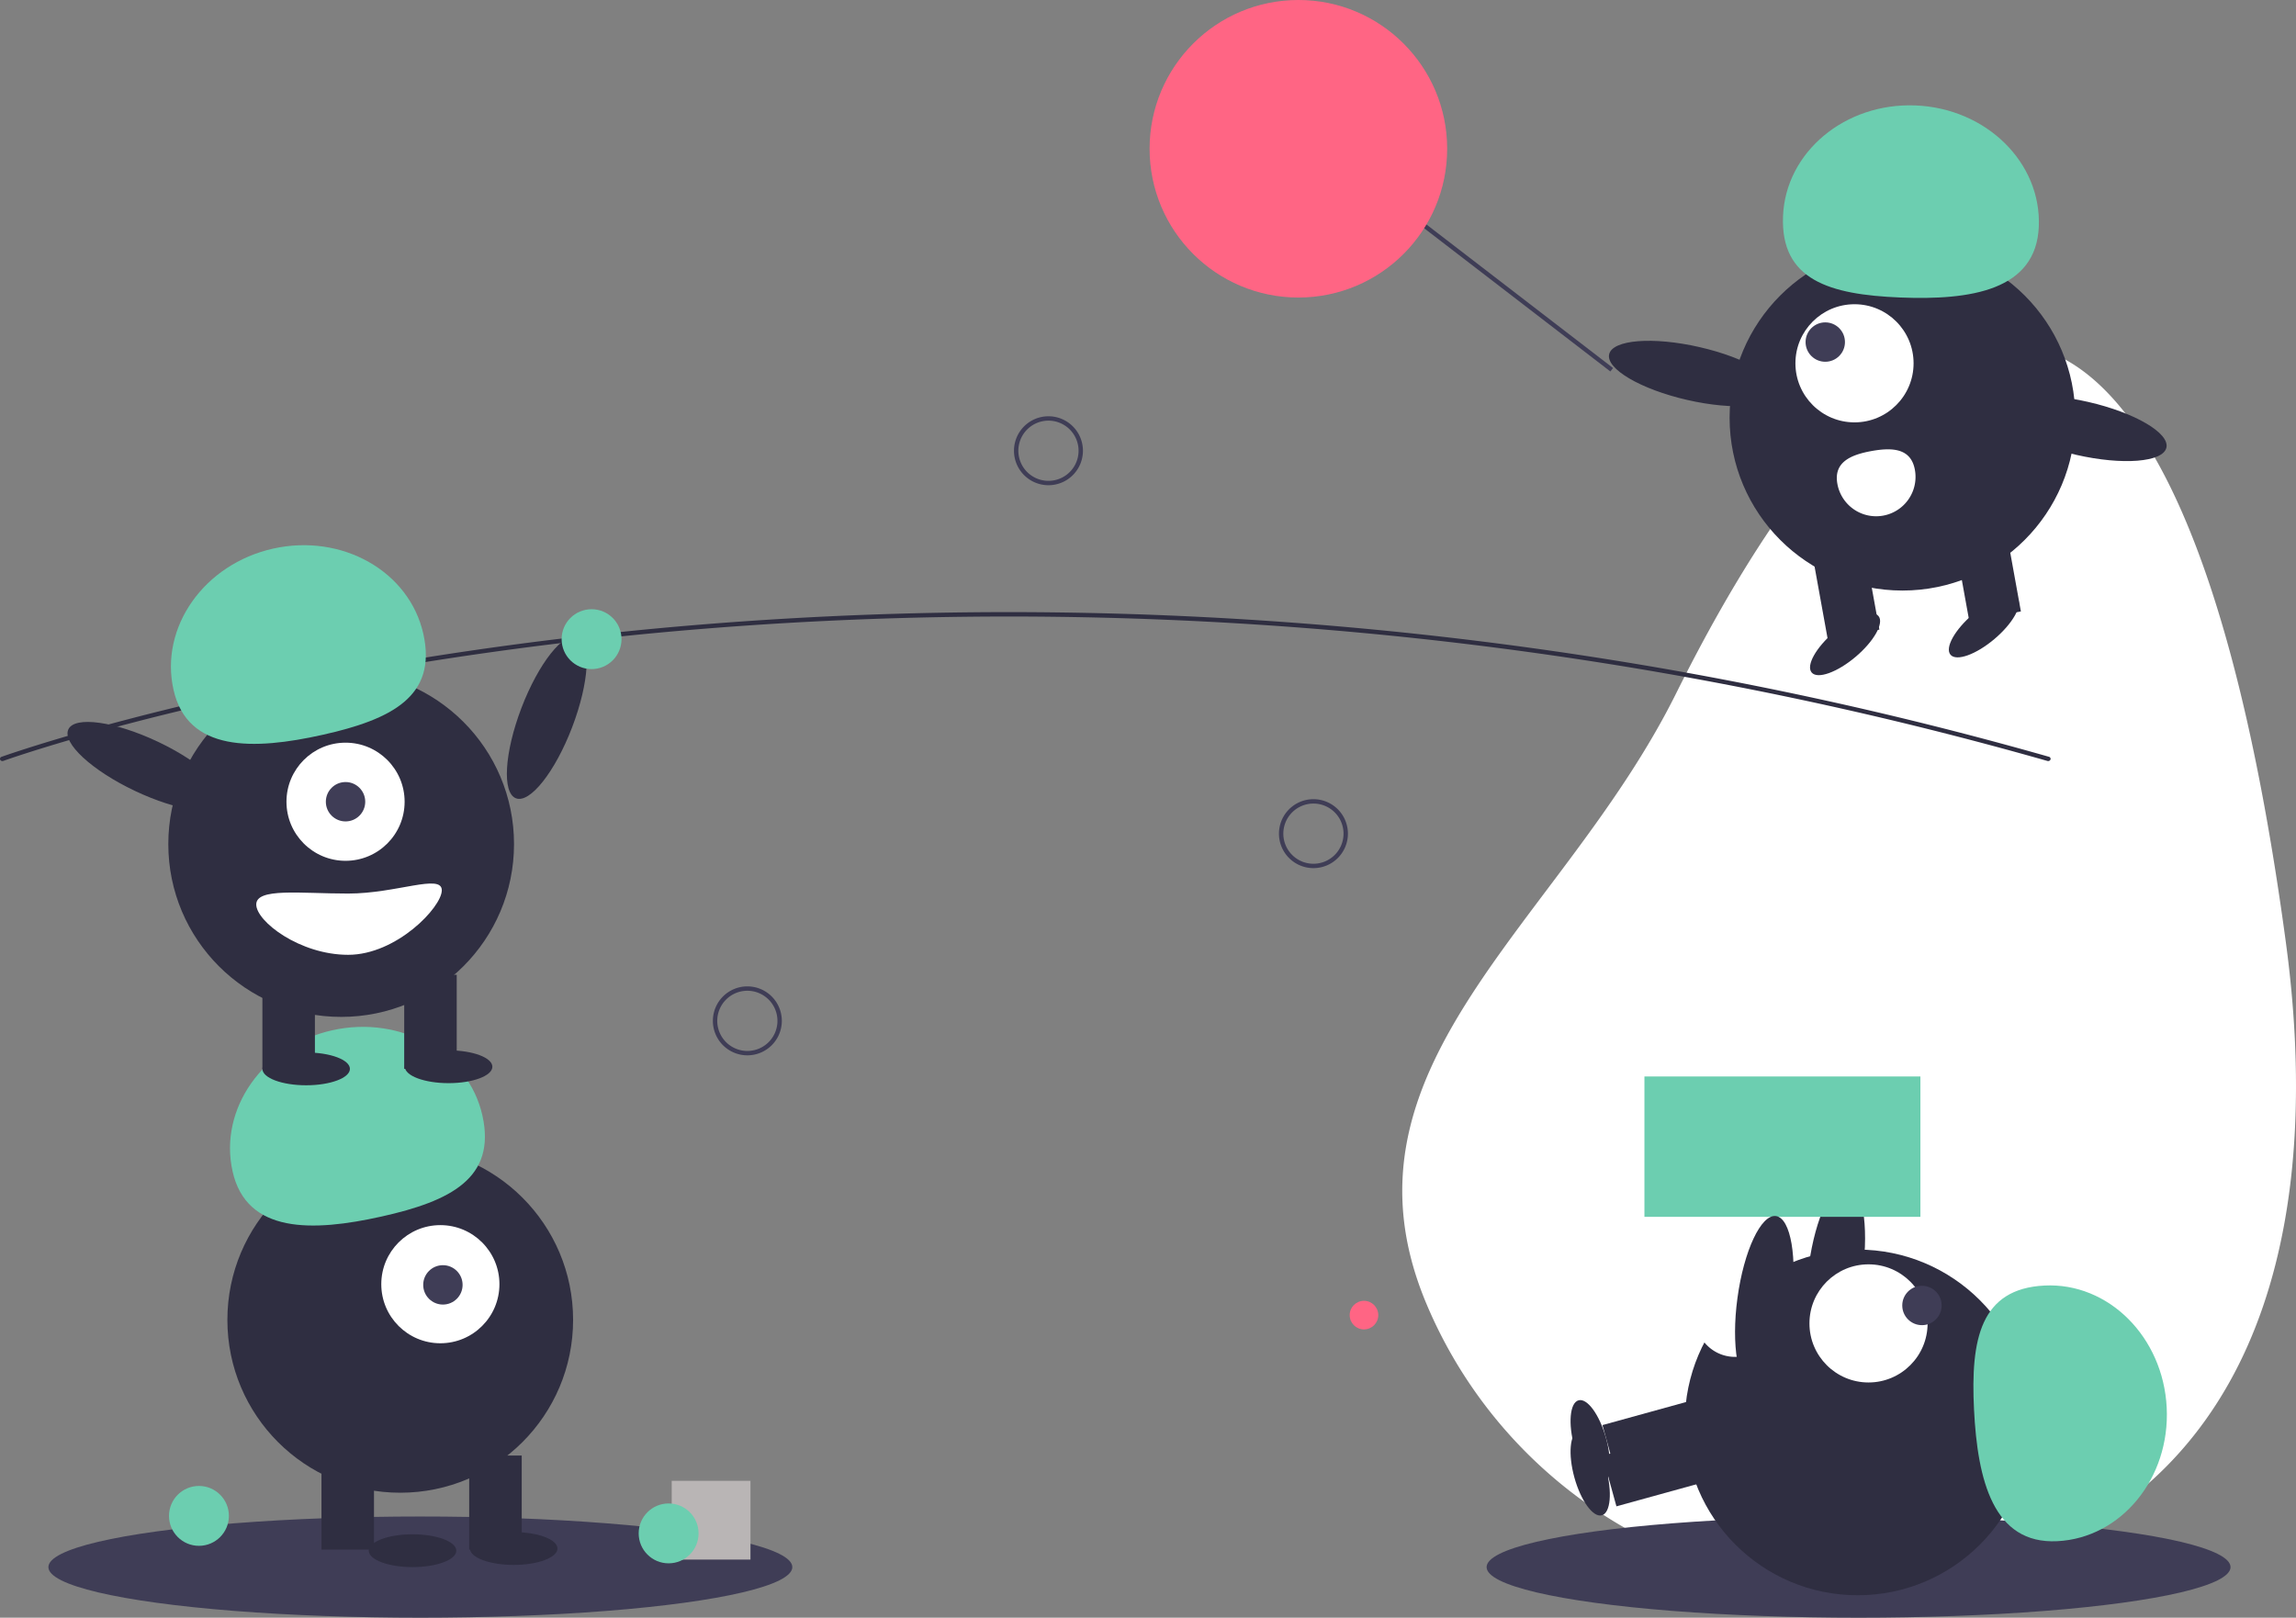 <svg xmlns="http://www.w3.org/2000/svg" width="791.675" height="557.869" viewBox="0 0 791.675 557.869">
  <rect x="0" y="0" width="791.675" height="557.869" fill="#808080" stroke="none"/>
  <g id="slide3" transform="translate(-0.004)">
    <path id="Path_1" data-name="Path 1" d="M974.268,454.2c11.819,87.961-4.275,176.018-86.135,210.307a160.7,160.7,0,0,1-210.307-86.135c-34.289-81.861,46.614-130.841,86.135-210.307C844.217,206.7,937.564,181.043,974.268,454.2Z" transform="translate(-186.043 -128.908)" fill="#fff"/>
    <ellipse id="Ellipse_1" data-name="Ellipse 1" cx="128.257" cy="17.448" rx="128.257" ry="17.448" transform="translate(512.595 522.973)" fill="#3f3d56"/>
    <rect id="Rectangle_4" data-name="Rectangle 4" width="32.442" height="18.107" transform="matrix(0.964, -0.266, 0.266, 0.964, 552.543, 502.01)" fill="#2f2e41"/>
    <ellipse id="Ellipse_2" data-name="Ellipse 2" cx="5.658" cy="15.089" rx="5.658" ry="15.089" transform="matrix(0.964, -0.266, 0.266, 0.964, 538.847, 494.969)" fill="#2f2e41"/>
    <ellipse id="Ellipse_3" data-name="Ellipse 3" cx="29.801" cy="9.355" rx="29.801" ry="9.355" transform="translate(619.722 465.748) rotate(-82.281)" fill="#2f2e41"/>
    <circle id="Ellipse_4" data-name="Ellipse 4" cx="59.602" cy="59.602" r="59.602" transform="translate(580.938 430.922)" fill="#2f2e41"/>
    <rect id="Rectangle_5" data-name="Rectangle 5" width="32.442" height="18.107" transform="matrix(0.964, -0.266, 0.266, 0.964, 552.543, 491.448)" fill="#2f2e41"/>
    <ellipse id="Ellipse_5" data-name="Ellipse 5" cx="5.658" cy="15.089" rx="5.658" ry="15.089" transform="matrix(0.964, -0.266, 0.266, 0.964, 538.847, 484.407)" fill="#2f2e41"/>
    <circle id="Ellipse_6" data-name="Ellipse 6" cx="20.37" cy="20.37" r="20.37" transform="translate(623.912 436.01)" fill="#fff"/>
    <circle id="Ellipse_7" data-name="Ellipse 7" cx="6.79" cy="6.79" r="6.79" transform="translate(655.915 443.407)" fill="#3f3d56"/>
    <path id="Path_2" data-name="Path 2" d="M959.505,766.1c22.056-1.1,38.948-21.734,37.73-46.079s-20.086-43.186-42.142-42.082-25.517,18.418-24.3,42.763S937.449,767.2,959.505,766.1Z" transform="translate(-250.137 -234.615)" fill="#6cceb0"/>
    <path id="Path_3" data-name="Path 3" d="M840.625,698.267a13.58,13.58,0,0,1-2.191-27.072c7.476-.6,9.514,5.33,10.12,12.806S848.1,697.662,840.625,698.267Z" transform="translate(-241.317 -230.387)" fill="#fff"/>
    <rect id="Rectangle_6" data-name="Rectangle 6" width="95.159" height="48.407" transform="translate(567.012 371.224)" fill="#6cceb0"/>
    <ellipse id="Ellipse_8" data-name="Ellipse 8" cx="29.801" cy="9.355" rx="29.801" ry="9.355" transform="translate(595.084 477.168) rotate(-82.281)" fill="#2f2e41"/>
    <circle id="Ellipse_9" data-name="Ellipse 9" cx="4.931" cy="4.931" r="4.931" transform="translate(465.383 448.59)" fill="#ff6584"/>
    <path id="Path_4" data-name="Path 4" d="M828.215,409.768a.908.908,0,0,1-.253-.035C606.423,346.646,411.169,354.9,286.38,372.926c-16.982,2.453-34.01,5.286-50.611,8.421-4.238.8-8.635,1.656-13.068,2.549-5.294,1.062-10.518,2.155-15.528,3.248q-3.245.692-6.363,1.395c-3.149.7-6.344,1.429-9.769,2.231-3.827.889-7.716,1.821-11.56,2.77l-.043.011h0c-4.342,1.068-8.662,2.166-12.839,3.263-2.261.588-4.444,1.168-6.535,1.74-.234.058-.441.114-.651.172l-.449.123c-.26.071-.517.141-.774.208h-.016l-.68.19c-.811.221-1.6.437-2.38.652-20.565,5.709-31.871,9.77-31.983,9.809a.871.871,0,0,1-1.089-.42.732.732,0,0,1,.466-.981c.112-.04,11.473-4.122,32.113-9.851.781-.216,1.574-.432,2.388-.654l.632-.177.065-.019c.256-.066.511-.136.77-.206l.45-.123c.224-.061.445-.122.671-.178,2.077-.569,4.267-1.15,6.534-1.74,4.179-1.1,8.5-2.2,12.848-3.265l.041-.011h0c3.858-.953,7.761-1.888,11.6-2.78,3.43-.8,6.632-1.533,9.786-2.235q3.132-.7,6.376-1.4c5.015-1.1,10.25-2.19,15.553-3.254,4.44-.893,8.844-1.752,13.089-2.552,16.626-3.14,33.681-5.977,50.689-8.434,124.967-18.055,320.5-26.318,542.352,36.858a.754.754,0,0,1,.576.834.816.816,0,0,1-.828.639Z" transform="translate(-121.982 -147.312)" fill="#2f2e41"/>
    <ellipse id="Ellipse_10" data-name="Ellipse 10" cx="29.801" cy="9.355" rx="29.801" ry="9.355" transform="translate(169.166 271.955) rotate(-69.082)" fill="#2f2e41"/>
    <circle id="Ellipse_11" data-name="Ellipse 11" cx="10.325" cy="10.325" r="10.325" transform="translate(193.656 210.091)" fill="#6cceb0"/>
    <path id="Path_5" data-name="Path 5" d="M554.811,289.678A11.887,11.887,0,1,1,566.7,277.79a11.887,11.887,0,0,1-11.889,11.888Zm0-22.265a10.378,10.378,0,1,0,10.378,10.378,10.378,10.378,0,0,0-10.378-10.378Z" transform="translate(-193.292 -122.35)" fill="#3f3d56"/>
    <path id="Path_6" data-name="Path 6" d="M664.811,469.678A11.887,11.887,0,1,1,676.7,457.79a11.887,11.887,0,0,1-11.889,11.888Zm0-22.265a10.378,10.378,0,1,0,10.378,10.378,10.378,10.378,0,0,0-10.378-10.378Z" transform="translate(-211.927 -170.302)" fill="#3f3d56"/>
    <path id="Path_7" data-name="Path 7" d="M429.811,557.678A11.887,11.887,0,1,1,441.7,545.79a11.887,11.887,0,0,1-11.889,11.888Zm0-22.264a10.378,10.378,0,1,0,10.378,10.378,10.378,10.378,0,0,0-10.378-10.378Z" transform="translate(-172.116 -193.746)" fill="#3f3d56"/>
    <ellipse id="Ellipse_12" data-name="Ellipse 12" cx="128.257" cy="17.448" rx="128.257" ry="17.448" transform="translate(16.69 522.973)" fill="#3f3d56"/>
    <circle id="Ellipse_13" data-name="Ellipse 13" cx="59.602" cy="59.602" r="59.602" transform="translate(78.408 395.566)" fill="#2f2e41"/>
    <rect id="Rectangle_7" data-name="Rectangle 7" width="18.107" height="32.442" transform="translate(110.85 501.944)" fill="#2f2e41"/>
    <rect id="Rectangle_8" data-name="Rectangle 8" width="18.107" height="32.442" transform="translate(161.786 501.944)" fill="#2f2e41"/>
    <ellipse id="Ellipse_14" data-name="Ellipse 14" cx="15.089" cy="5.658" rx="15.089" ry="5.658" transform="translate(127.161 529.105)" fill="#2f2e41"/>
    <ellipse id="Ellipse_15" data-name="Ellipse 15" cx="15.089" cy="5.658" rx="15.089" ry="5.658" transform="translate(162.043 528.35)" fill="#2f2e41"/>
    <circle id="Ellipse_16" data-name="Ellipse 16" cx="20.37" cy="20.37" r="20.37" transform="translate(131.473 422.488)" fill="#fff"/>
    <circle id="Ellipse_17" data-name="Ellipse 17" cx="6.79" cy="6.79" r="6.79" transform="translate(145.931 436.302)" fill="#3f3d56"/>
    <path id="Path_8" data-name="Path 8" d="M227.989,603.972c-4.813-21.553,10.571-43.331,34.361-48.643s46.976,7.854,51.789,29.407-10.954,29.5-34.743,34.814S232.8,625.525,227.989,603.972Z" transform="translate(-147.795 -200.035)" fill="#6cceb0"/>
    <circle id="Ellipse_18" data-name="Ellipse 18" cx="59.602" cy="59.602" r="59.602" transform="translate(58.038 231.478)" fill="#2f2e41"/>
    <rect id="Rectangle_9" data-name="Rectangle 9" width="18.107" height="32.442" transform="translate(90.48 336.154)" fill="#2f2e41"/>
    <rect id="Rectangle_10" data-name="Rectangle 10" width="18.107" height="32.442" transform="translate(139.376 336.154)" fill="#2f2e41"/>
    <ellipse id="Ellipse_19" data-name="Ellipse 19" cx="15.089" cy="5.658" rx="15.089" ry="5.658" transform="translate(90.48 362.945)" fill="#2f2e41"/>
    <ellipse id="Ellipse_20" data-name="Ellipse 20" cx="15.089" cy="5.658" rx="15.089" ry="5.658" transform="translate(139.598 362.211)" fill="#2f2e41"/>
    <circle id="Ellipse_21" data-name="Ellipse 21" cx="20.37" cy="20.37" r="20.37" transform="translate(98.779 256.113)" fill="#fff"/>
    <circle id="Ellipse_22" data-name="Ellipse 22" cx="6.79" cy="6.79" r="6.79" transform="translate(112.359 269.689)" fill="#3f3d56"/>
    <path id="Path_9" data-name="Path 9" d="M200.989,376.972c-4.813-21.553,10.571-43.331,34.361-48.643s46.976,7.854,51.789,29.407-10.954,29.5-34.743,34.814S205.8,398.525,200.989,376.972Z" transform="translate(-141.165 -139.142)" fill="#6cceb0"/>
    <ellipse id="Ellipse_23" data-name="Ellipse 23" cx="9.355" cy="29.801" rx="9.355" ry="29.801" transform="translate(19.573 259.959) rotate(-64.626)" fill="#2f2e41"/>
    <path id="Path_10" data-name="Path 10" d="M239.1,492.8c0,5.833,15.02,17.353,31.687,17.353s32.294-16.423,32.294-22.256-15.627,1.132-32.294,1.132S239.1,486.968,239.1,492.8Z" transform="translate(-150.741 -180.882)" fill="#fff"/>
    <circle id="Ellipse_24" data-name="Ellipse 24" cx="59.602" cy="59.602" r="59.602" transform="translate(596.379 84.449)" fill="#2f2e41"/>
    <rect id="Rectangle_11" data-name="Rectangle 11" width="18.107" height="32.442" transform="translate(673.223 182.16) rotate(-10.261)" fill="#2f2e41"/>
    <rect id="Rectangle_12" data-name="Rectangle 12" width="18.107" height="32.442" transform="translate(624.423 188.435) rotate(-10.261)" fill="#2f2e41"/>
    <ellipse id="Ellipse_25" data-name="Ellipse 25" cx="15.089" cy="5.658" rx="15.089" ry="5.658" transform="matrix(0.763, -0.646, 0.646, 0.763, 621.025, 227.605)" fill="#2f2e41"/>
    <ellipse id="Ellipse_26" data-name="Ellipse 26" cx="15.089" cy="5.658" rx="15.089" ry="5.658" transform="matrix(0.763, -0.646, 0.646, 0.763, 668.891, 221.465)" fill="#2f2e41"/>
    <circle id="Ellipse_27" data-name="Ellipse 27" cx="20.37" cy="20.37" r="20.37" transform="translate(619.078 104.916)" fill="#fff"/>
    <circle id="Ellipse_28" data-name="Ellipse 28" cx="6.79" cy="6.79" r="6.79" transform="translate(622.577 111.174)" fill="#3f3d56"/>
    <path id="Path_11" data-name="Path 11" d="M931.76,160.146c.9-22.066-18.121-40.755-42.476-41.745s-44.826,16.1-45.722,38.162,16.034,27.079,40.389,28.068S930.864,182.211,931.76,160.146Z" transform="translate(-228.761 -82.039)" fill="#6cceb0"/>
    <ellipse id="Ellipse_29" data-name="Ellipse 29" cx="9.355" cy="29.801" rx="9.355" ry="29.801" transform="translate(552.761 131.288) rotate(-77.117)" fill="#2f2e41"/>
    <ellipse id="Ellipse_30" data-name="Ellipse 30" cx="9.355" cy="29.801" rx="9.355" ry="29.801" transform="translate(686.804 150.199) rotate(-77.117)" fill="#2f2e41"/>
    <path id="Path_12" data-name="Path 12" d="M911.092,288.517a13.58,13.58,0,0,1-26.726,4.838c-1.336-7.38,4.37-9.992,11.75-11.328S909.756,281.136,911.092,288.517Z" transform="translate(-250.82 -126.482)" fill="#fff"/>
    <rect id="Rectangle_13" data-name="Rectangle 13" width="1.509" height="86.618" transform="translate(486.616 75.291) rotate(-52.431)" fill="#3f3d56"/>
    <circle id="Ellipse_31" data-name="Ellipse 31" cx="51.303" cy="51.303" r="51.303" transform="translate(396.389 0)" fill="#ff6584"/>
    <circle id="Ellipse_32" data-name="Ellipse 32" cx="10.325" cy="10.325" r="10.325" transform="translate(58.28 512.434)" fill="#6cceb0"/>
    <rect id="Rectangle_14" data-name="Rectangle 14" width="27.16" height="27.16" transform="translate(231.612 510.669)" fill="#b9b5b5"/>
    <circle id="Ellipse_33" data-name="Ellipse 33" cx="10.325" cy="10.325" r="10.325" transform="translate(220.224 518.47)" fill="#6cceb0"/>
  </g>
</svg>
